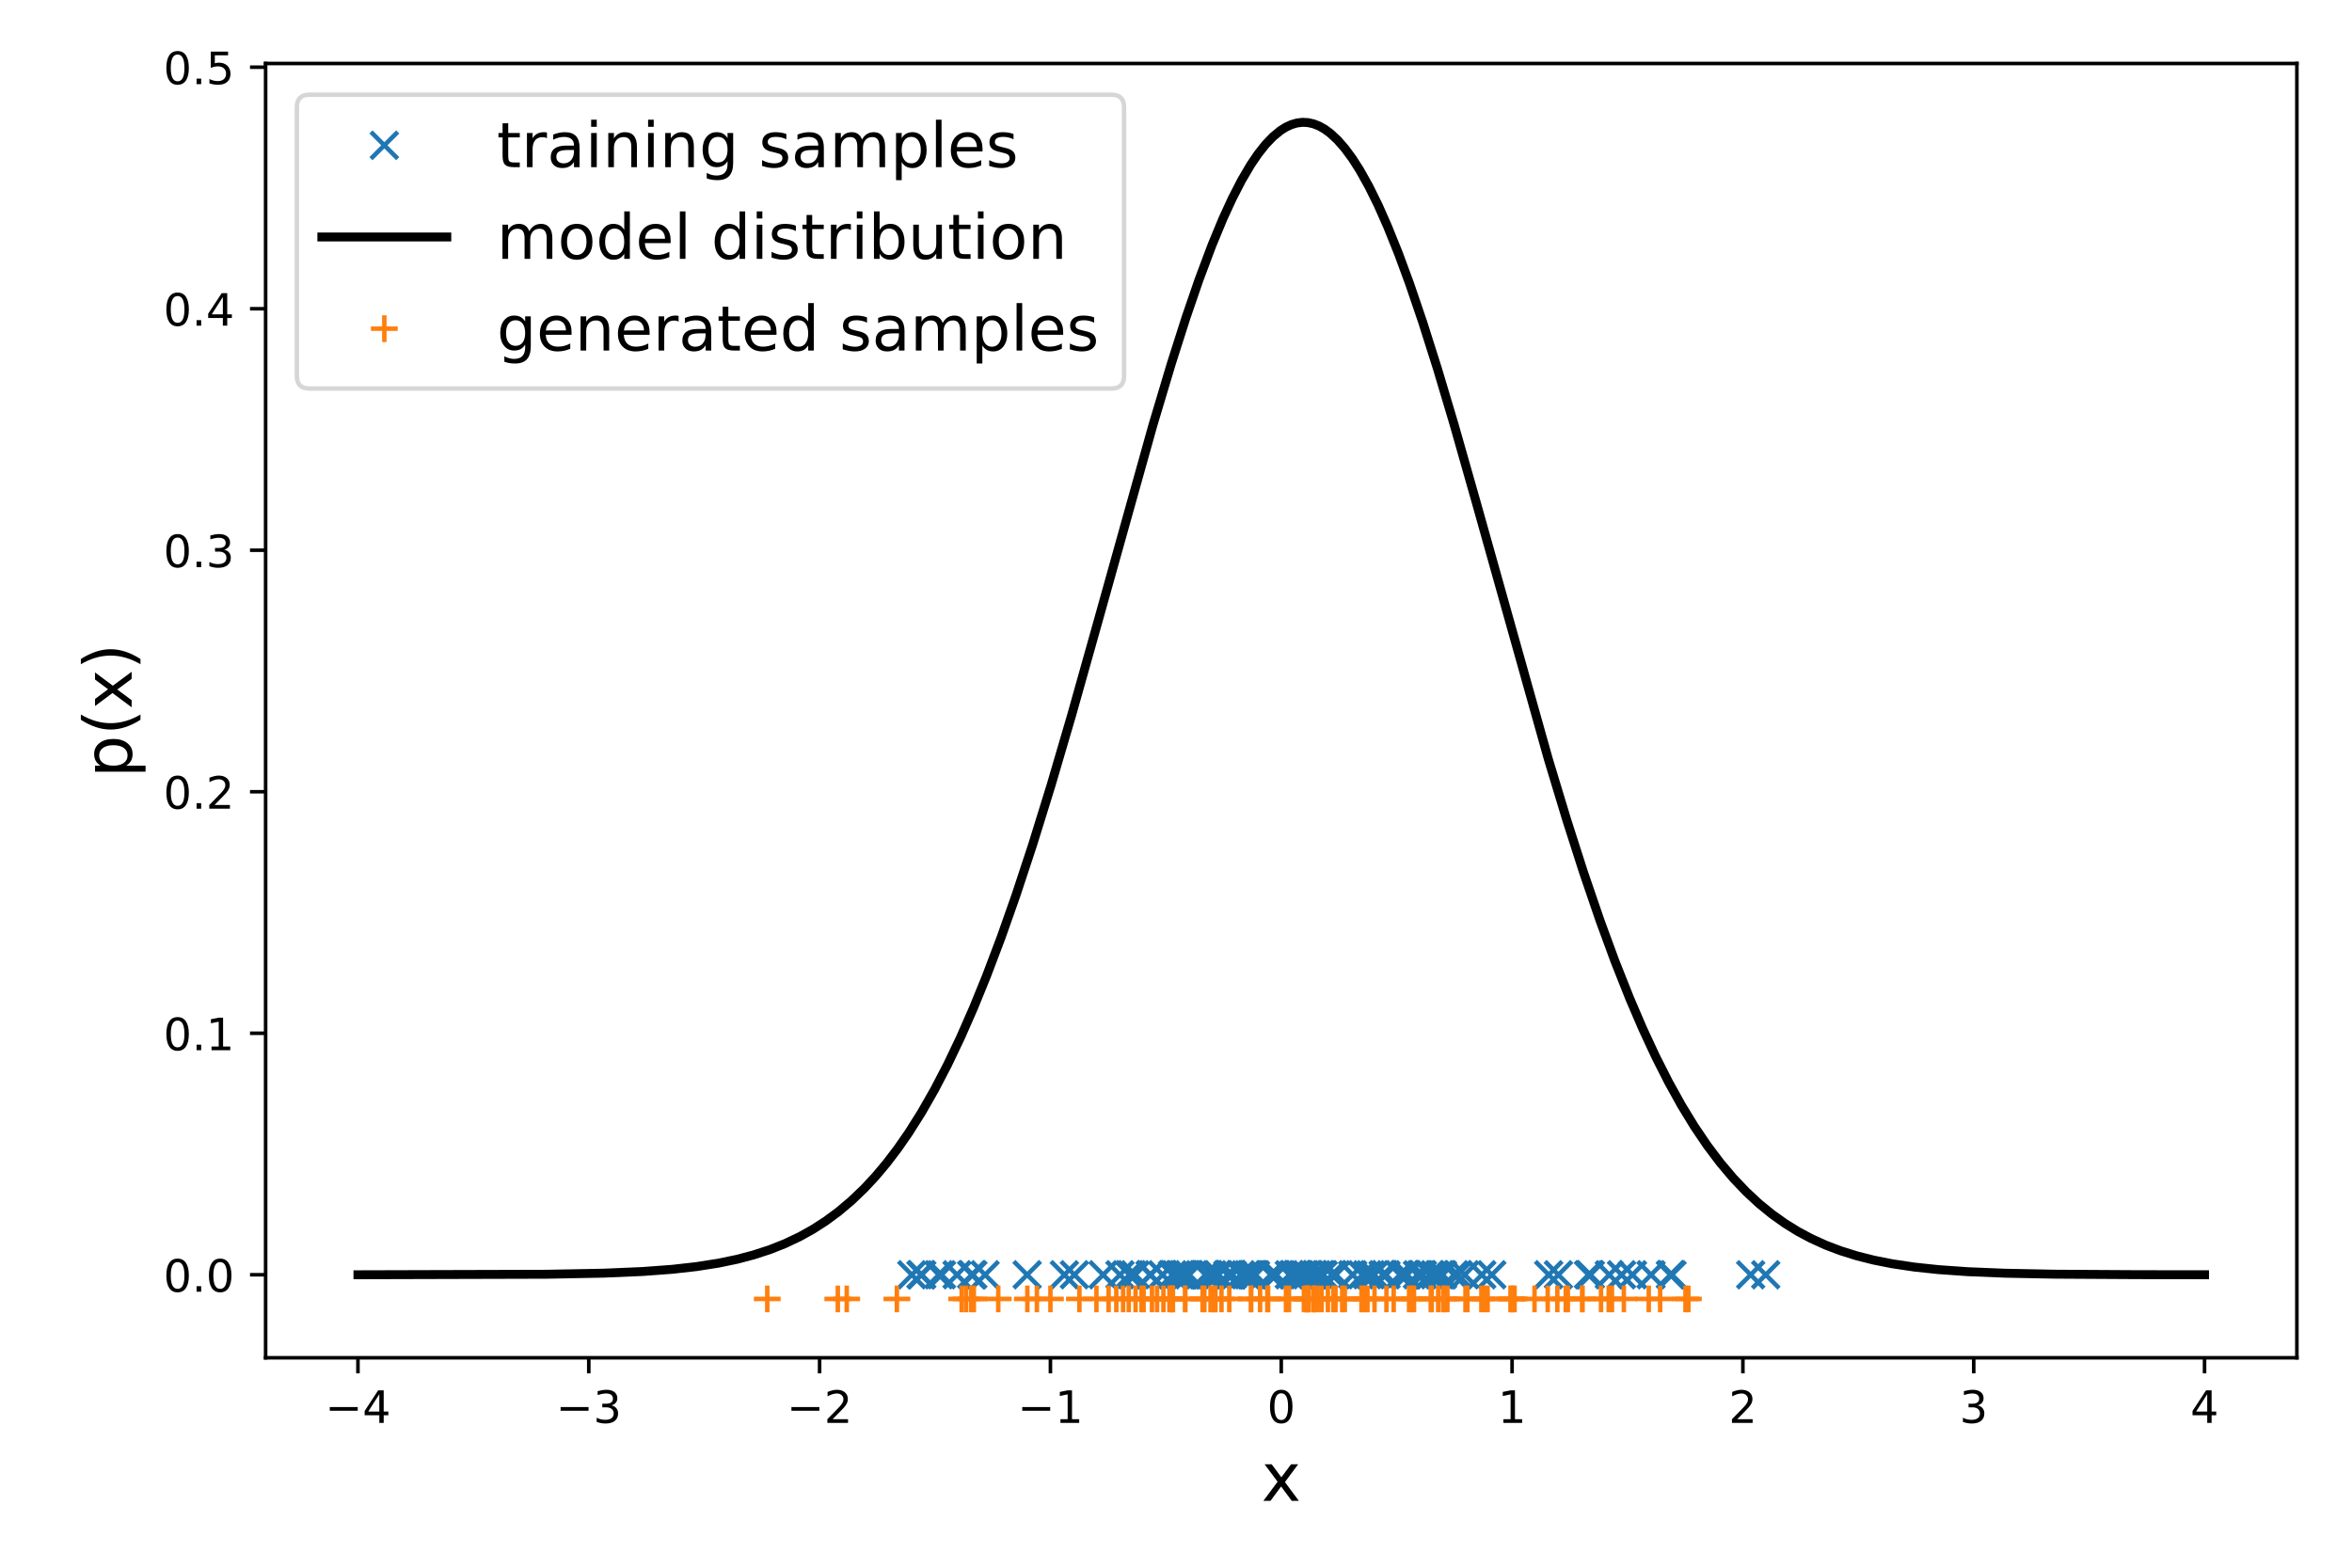 <?xml version="1.0" encoding="utf-8" standalone="no"?>
<!DOCTYPE svg PUBLIC "-//W3C//DTD SVG 1.1//EN"
  "http://www.w3.org/Graphics/SVG/1.1/DTD/svg11.dtd">
<!-- Created with matplotlib (https://matplotlib.org/) -->
<svg height="351.36pt" version="1.1" viewBox="0 0 527.04 351.36" width="527.04pt" xmlns="http://www.w3.org/2000/svg" xmlns:xlink="http://www.w3.org/1999/xlink">
 <defs>
  <style type="text/css">
*{stroke-linecap:butt;stroke-linejoin:round;}
  </style>
 </defs>
 <g id="figure_1">
  <g id="patch_1">
   <path d="M 0 351.36 
L 527.04 351.36 
L 527.04 0 
L 0 0 
z
" style="fill:#ffffff;"/>
  </g>
  <g id="axes_1">
   <g id="patch_2">
    <path d="M 59.521 304.309 
L 514.688 304.309 
L 514.688 14.228 
L 59.521 14.228 
z
" style="fill:#ffffff;"/>
   </g>
   <g id="matplotlib.axis_1">
    <g id="xtick_1">
     <g id="line2d_1">
      <defs>
       <path d="M 0 0 
L 0 3.5 
" id="m540af98776" style="stroke:#000000;stroke-width:0.8;"/>
      </defs>
      <g>
       <use style="stroke:#000000;stroke-width:0.8;" x="80.21" xlink:href="#m540af98776" y="304.309"/>
      </g>
     </g>
     <g id="text_1">
      <!-- −4 -->
      <defs>
       <path d="M 10.594 35.5 
L 73.188 35.5 
L 73.188 27.203 
L 10.594 27.203 
z
" id="DejaVuSans-8722"/>
       <path d="M 37.797 64.312 
L 12.891 25.391 
L 37.797 25.391 
z
M 35.203 72.906 
L 47.609 72.906 
L 47.609 25.391 
L 58.016 25.391 
L 58.016 17.188 
L 47.609 17.188 
L 47.609 0 
L 37.797 0 
L 37.797 17.188 
L 4.891 17.188 
L 4.891 26.703 
z
" id="DejaVuSans-52"/>
      </defs>
      <g transform="translate(72.839 318.907)scale(0.1 -0.1)">
       <use xlink:href="#DejaVuSans-8722"/>
       <use x="83.789" xlink:href="#DejaVuSans-52"/>
      </g>
     </g>
    </g>
    <g id="xtick_2">
     <g id="line2d_2">
      <g>
       <use style="stroke:#000000;stroke-width:0.8;" x="131.934" xlink:href="#m540af98776" y="304.309"/>
      </g>
     </g>
     <g id="text_2">
      <!-- −3 -->
      <defs>
       <path d="M 40.578 39.312 
Q 47.656 37.797 51.625 33 
Q 55.609 28.219 55.609 21.188 
Q 55.609 10.406 48.188 4.484 
Q 40.766 -1.422 27.094 -1.422 
Q 22.516 -1.422 17.656 -0.516 
Q 12.797 0.391 7.625 2.203 
L 7.625 11.719 
Q 11.719 9.328 16.594 8.109 
Q 21.484 6.891 26.812 6.891 
Q 36.078 6.891 40.938 10.547 
Q 45.797 14.203 45.797 21.188 
Q 45.797 27.641 41.281 31.266 
Q 36.766 34.906 28.719 34.906 
L 20.219 34.906 
L 20.219 43.016 
L 29.109 43.016 
Q 36.375 43.016 40.234 45.922 
Q 44.094 48.828 44.094 54.297 
Q 44.094 59.906 40.109 62.906 
Q 36.141 65.922 28.719 65.922 
Q 24.656 65.922 20.016 65.031 
Q 15.375 64.156 9.812 62.312 
L 9.812 71.094 
Q 15.438 72.656 20.344 73.438 
Q 25.25 74.219 29.594 74.219 
Q 40.828 74.219 47.359 69.109 
Q 53.906 64.016 53.906 55.328 
Q 53.906 49.266 50.438 45.094 
Q 46.969 40.922 40.578 39.312 
z
" id="DejaVuSans-51"/>
      </defs>
      <g transform="translate(124.563 318.907)scale(0.1 -0.1)">
       <use xlink:href="#DejaVuSans-8722"/>
       <use x="83.789" xlink:href="#DejaVuSans-51"/>
      </g>
     </g>
    </g>
    <g id="xtick_3">
     <g id="line2d_3">
      <g>
       <use style="stroke:#000000;stroke-width:0.8;" x="183.657" xlink:href="#m540af98776" y="304.309"/>
      </g>
     </g>
     <g id="text_3">
      <!-- −2 -->
      <defs>
       <path d="M 19.188 8.297 
L 53.609 8.297 
L 53.609 0 
L 7.328 0 
L 7.328 8.297 
Q 12.938 14.109 22.625 23.891 
Q 32.328 33.688 34.812 36.531 
Q 39.547 41.844 41.422 45.531 
Q 43.312 49.219 43.312 52.781 
Q 43.312 58.594 39.234 62.25 
Q 35.156 65.922 28.609 65.922 
Q 23.969 65.922 18.812 64.312 
Q 13.672 62.703 7.812 59.422 
L 7.812 69.391 
Q 13.766 71.781 18.938 73 
Q 24.125 74.219 28.422 74.219 
Q 39.75 74.219 46.484 68.547 
Q 53.219 62.891 53.219 53.422 
Q 53.219 48.922 51.531 44.891 
Q 49.859 40.875 45.406 35.406 
Q 44.188 33.984 37.641 27.219 
Q 31.109 20.453 19.188 8.297 
z
" id="DejaVuSans-50"/>
      </defs>
      <g transform="translate(176.286 318.907)scale(0.1 -0.1)">
       <use xlink:href="#DejaVuSans-8722"/>
       <use x="83.789" xlink:href="#DejaVuSans-50"/>
      </g>
     </g>
    </g>
    <g id="xtick_4">
     <g id="line2d_4">
      <g>
       <use style="stroke:#000000;stroke-width:0.8;" x="235.381" xlink:href="#m540af98776" y="304.309"/>
      </g>
     </g>
     <g id="text_4">
      <!-- −1 -->
      <defs>
       <path d="M 12.406 8.297 
L 28.516 8.297 
L 28.516 63.922 
L 10.984 60.406 
L 10.984 69.391 
L 28.422 72.906 
L 38.281 72.906 
L 38.281 8.297 
L 54.391 8.297 
L 54.391 0 
L 12.406 0 
z
" id="DejaVuSans-49"/>
      </defs>
      <g transform="translate(228.01 318.907)scale(0.1 -0.1)">
       <use xlink:href="#DejaVuSans-8722"/>
       <use x="83.789" xlink:href="#DejaVuSans-49"/>
      </g>
     </g>
    </g>
    <g id="xtick_5">
     <g id="line2d_5">
      <g>
       <use style="stroke:#000000;stroke-width:0.8;" x="287.104" xlink:href="#m540af98776" y="304.309"/>
      </g>
     </g>
     <g id="text_5">
      <!-- 0 -->
      <defs>
       <path d="M 31.781 66.406 
Q 24.172 66.406 20.328 58.906 
Q 16.5 51.422 16.5 36.375 
Q 16.5 21.391 20.328 13.891 
Q 24.172 6.391 31.781 6.391 
Q 39.453 6.391 43.281 13.891 
Q 47.125 21.391 47.125 36.375 
Q 47.125 51.422 43.281 58.906 
Q 39.453 66.406 31.781 66.406 
z
M 31.781 74.219 
Q 44.047 74.219 50.516 64.516 
Q 56.984 54.828 56.984 36.375 
Q 56.984 17.969 50.516 8.266 
Q 44.047 -1.422 31.781 -1.422 
Q 19.531 -1.422 13.062 8.266 
Q 6.594 17.969 6.594 36.375 
Q 6.594 54.828 13.062 64.516 
Q 19.531 74.219 31.781 74.219 
z
" id="DejaVuSans-48"/>
      </defs>
      <g transform="translate(283.923 318.907)scale(0.1 -0.1)">
       <use xlink:href="#DejaVuSans-48"/>
      </g>
     </g>
    </g>
    <g id="xtick_6">
     <g id="line2d_6">
      <g>
       <use style="stroke:#000000;stroke-width:0.8;" x="338.828" xlink:href="#m540af98776" y="304.309"/>
      </g>
     </g>
     <g id="text_6">
      <!-- 1 -->
      <g transform="translate(335.646 318.907)scale(0.1 -0.1)">
       <use xlink:href="#DejaVuSans-49"/>
      </g>
     </g>
    </g>
    <g id="xtick_7">
     <g id="line2d_7">
      <g>
       <use style="stroke:#000000;stroke-width:0.8;" x="390.551" xlink:href="#m540af98776" y="304.309"/>
      </g>
     </g>
     <g id="text_7">
      <!-- 2 -->
      <g transform="translate(387.37 318.907)scale(0.1 -0.1)">
       <use xlink:href="#DejaVuSans-50"/>
      </g>
     </g>
    </g>
    <g id="xtick_8">
     <g id="line2d_8">
      <g>
       <use style="stroke:#000000;stroke-width:0.8;" x="442.275" xlink:href="#m540af98776" y="304.309"/>
      </g>
     </g>
     <g id="text_8">
      <!-- 3 -->
      <g transform="translate(439.093 318.907)scale(0.1 -0.1)">
       <use xlink:href="#DejaVuSans-51"/>
      </g>
     </g>
    </g>
    <g id="xtick_9">
     <g id="line2d_9">
      <g>
       <use style="stroke:#000000;stroke-width:0.8;" x="493.998" xlink:href="#m540af98776" y="304.309"/>
      </g>
     </g>
     <g id="text_9">
      <!-- 4 -->
      <g transform="translate(490.817 318.907)scale(0.1 -0.1)">
       <use xlink:href="#DejaVuSans-52"/>
      </g>
     </g>
    </g>
    <g id="text_10">
     <!-- x -->
     <defs>
      <path d="M 54.891 54.688 
L 35.109 28.078 
L 55.906 0 
L 45.312 0 
L 29.391 21.484 
L 13.484 0 
L 2.875 0 
L 24.125 28.609 
L 4.688 54.688 
L 15.281 54.688 
L 29.781 35.203 
L 44.281 54.688 
z
" id="DejaVuSans-120"/>
     </defs>
     <g transform="translate(282.665 336.384)scale(0.15 -0.15)">
      <use xlink:href="#DejaVuSans-120"/>
     </g>
    </g>
   </g>
   <g id="matplotlib.axis_2">
    <g id="ytick_1">
     <g id="line2d_10">
      <defs>
       <path d="M 0 0 
L -3.5 0 
" id="m590b9a56cc" style="stroke:#000000;stroke-width:0.8;"/>
      </defs>
      <g>
       <use style="stroke:#000000;stroke-width:0.8;" x="59.521" xlink:href="#m590b9a56cc" y="285.71"/>
      </g>
     </g>
     <g id="text_11">
      <!-- 0.0 -->
      <defs>
       <path d="M 10.688 12.406 
L 21 12.406 
L 21 0 
L 10.688 0 
z
" id="DejaVuSans-46"/>
      </defs>
      <g transform="translate(36.618 289.509)scale(0.1 -0.1)">
       <use xlink:href="#DejaVuSans-48"/>
       <use x="63.623" xlink:href="#DejaVuSans-46"/>
       <use x="95.41" xlink:href="#DejaVuSans-48"/>
      </g>
     </g>
    </g>
    <g id="ytick_2">
     <g id="line2d_11">
      <g>
       <use style="stroke:#000000;stroke-width:0.8;" x="59.521" xlink:href="#m590b9a56cc" y="231.581"/>
      </g>
     </g>
     <g id="text_12">
      <!-- 0.1 -->
      <g transform="translate(36.618 235.38)scale(0.1 -0.1)">
       <use xlink:href="#DejaVuSans-48"/>
       <use x="63.623" xlink:href="#DejaVuSans-46"/>
       <use x="95.41" xlink:href="#DejaVuSans-49"/>
      </g>
     </g>
    </g>
    <g id="ytick_3">
     <g id="line2d_12">
      <g>
       <use style="stroke:#000000;stroke-width:0.8;" x="59.521" xlink:href="#m590b9a56cc" y="177.451"/>
      </g>
     </g>
     <g id="text_13">
      <!-- 0.2 -->
      <g transform="translate(36.618 181.25)scale(0.1 -0.1)">
       <use xlink:href="#DejaVuSans-48"/>
       <use x="63.623" xlink:href="#DejaVuSans-46"/>
       <use x="95.41" xlink:href="#DejaVuSans-50"/>
      </g>
     </g>
    </g>
    <g id="ytick_4">
     <g id="line2d_13">
      <g>
       <use style="stroke:#000000;stroke-width:0.8;" x="59.521" xlink:href="#m590b9a56cc" y="123.321"/>
      </g>
     </g>
     <g id="text_14">
      <!-- 0.3 -->
      <g transform="translate(36.618 127.121)scale(0.1 -0.1)">
       <use xlink:href="#DejaVuSans-48"/>
       <use x="63.623" xlink:href="#DejaVuSans-46"/>
       <use x="95.41" xlink:href="#DejaVuSans-51"/>
      </g>
     </g>
    </g>
    <g id="ytick_5">
     <g id="line2d_14">
      <g>
       <use style="stroke:#000000;stroke-width:0.8;" x="59.521" xlink:href="#m590b9a56cc" y="69.192"/>
      </g>
     </g>
     <g id="text_15">
      <!-- 0.4 -->
      <g transform="translate(36.618 72.991)scale(0.1 -0.1)">
       <use xlink:href="#DejaVuSans-48"/>
       <use x="63.623" xlink:href="#DejaVuSans-46"/>
       <use x="95.41" xlink:href="#DejaVuSans-52"/>
      </g>
     </g>
    </g>
    <g id="ytick_6">
     <g id="line2d_15">
      <g>
       <use style="stroke:#000000;stroke-width:0.8;" x="59.521" xlink:href="#m590b9a56cc" y="15.062"/>
      </g>
     </g>
     <g id="text_16">
      <!-- 0.5 -->
      <defs>
       <path d="M 10.797 72.906 
L 49.516 72.906 
L 49.516 64.594 
L 19.828 64.594 
L 19.828 46.734 
Q 21.969 47.469 24.109 47.828 
Q 26.266 48.188 28.422 48.188 
Q 40.625 48.188 47.75 41.5 
Q 54.891 34.812 54.891 23.391 
Q 54.891 11.625 47.562 5.094 
Q 40.234 -1.422 26.906 -1.422 
Q 22.312 -1.422 17.547 -0.641 
Q 12.797 0.141 7.719 1.703 
L 7.719 11.625 
Q 12.109 9.234 16.797 8.062 
Q 21.484 6.891 26.703 6.891 
Q 35.156 6.891 40.078 11.328 
Q 45.016 15.766 45.016 23.391 
Q 45.016 31 40.078 35.438 
Q 35.156 39.891 26.703 39.891 
Q 22.75 39.891 18.812 39.016 
Q 14.891 38.141 10.797 36.281 
z
" id="DejaVuSans-53"/>
      </defs>
      <g transform="translate(36.618 18.861)scale(0.1 -0.1)">
       <use xlink:href="#DejaVuSans-48"/>
       <use x="63.623" xlink:href="#DejaVuSans-46"/>
       <use x="95.41" xlink:href="#DejaVuSans-53"/>
      </g>
     </g>
    </g>
    <g id="text_17">
     <!-- p(x) -->
     <defs>
      <path d="M 18.109 8.203 
L 18.109 -20.797 
L 9.078 -20.797 
L 9.078 54.688 
L 18.109 54.688 
L 18.109 46.391 
Q 20.953 51.266 25.266 53.625 
Q 29.594 56 35.594 56 
Q 45.562 56 51.781 48.094 
Q 58.016 40.188 58.016 27.297 
Q 58.016 14.406 51.781 6.484 
Q 45.562 -1.422 35.594 -1.422 
Q 29.594 -1.422 25.266 0.953 
Q 20.953 3.328 18.109 8.203 
z
M 48.688 27.297 
Q 48.688 37.203 44.609 42.844 
Q 40.531 48.484 33.406 48.484 
Q 26.266 48.484 22.188 42.844 
Q 18.109 37.203 18.109 27.297 
Q 18.109 17.391 22.188 11.75 
Q 26.266 6.109 33.406 6.109 
Q 40.531 6.109 44.609 11.75 
Q 48.688 17.391 48.688 27.297 
z
" id="DejaVuSans-112"/>
      <path d="M 31 75.875 
Q 24.469 64.656 21.281 53.656 
Q 18.109 42.672 18.109 31.391 
Q 18.109 20.125 21.312 9.062 
Q 24.516 -2 31 -13.188 
L 23.188 -13.188 
Q 15.875 -1.703 12.234 9.375 
Q 8.594 20.453 8.594 31.391 
Q 8.594 42.281 12.203 53.312 
Q 15.828 64.359 23.188 75.875 
z
" id="DejaVuSans-40"/>
      <path d="M 8.016 75.875 
L 15.828 75.875 
Q 23.141 64.359 26.781 53.312 
Q 30.422 42.281 30.422 31.391 
Q 30.422 20.453 26.781 9.375 
Q 23.141 -1.703 15.828 -13.188 
L 8.016 -13.188 
Q 14.5 -2 17.703 9.062 
Q 20.906 20.125 20.906 31.391 
Q 20.906 42.672 17.703 53.656 
Q 14.5 64.656 8.016 75.875 
z
" id="DejaVuSans-41"/>
     </defs>
     <g transform="translate(29.498 174.321)rotate(-90)scale(0.15 -0.15)">
      <use xlink:href="#DejaVuSans-112"/>
      <use x="63.477" xlink:href="#DejaVuSans-40"/>
      <use x="102.49" xlink:href="#DejaVuSans-120"/>
      <use x="161.67" xlink:href="#DejaVuSans-41"/>
     </g>
    </g>
   </g>
   <g id="line2d_16">
    <path clip-path="url(#p1b700f537d)" d="M 80.21 285.709 
L 122.459 285.593 
L 135.299 285.35 
L 143.997 284.978 
L 150.625 284.487 
L 156.009 283.886 
L 160.98 283.109 
L 165.122 282.248 
L 168.849 281.267 
L 172.577 280.05 
L 175.891 278.735 
L 179.204 277.165 
L 182.104 275.553 
L 185.003 273.69 
L 187.903 271.551 
L 190.802 269.105 
L 193.702 266.324 
L 196.187 263.652 
L 198.672 260.694 
L 201.157 257.433 
L 203.642 253.852 
L 206.542 249.25 
L 209.441 244.17 
L 212.341 238.595 
L 215.24 232.511 
L 218.139 225.911 
L 221.039 218.794 
L 224.352 210.035 
L 227.666 200.631 
L 231.394 189.326 
L 235.536 175.955 
L 240.092 160.43 
L 245.891 139.816 
L 258.317 95.384 
L 262.459 81.529 
L 265.773 71.144 
L 268.672 62.702 
L 271.572 54.967 
L 274.057 48.972 
L 276.128 44.468 
L 278.199 40.44 
L 280.27 36.917 
L 281.927 34.478 
L 283.583 32.386 
L 285.24 30.652 
L 286.897 29.283 
L 288.14 28.499 
L 289.382 27.926 
L 290.625 27.564 
L 291.867 27.416 
L 293.11 27.48 
L 294.353 27.758 
L 295.595 28.248 
L 296.838 28.95 
L 298.08 29.861 
L 299.737 31.397 
L 301.394 33.295 
L 303.051 35.546 
L 304.708 38.141 
L 306.779 41.851 
L 308.85 46.055 
L 310.921 50.727 
L 313.406 56.906 
L 315.891 63.658 
L 318.791 72.177 
L 322.104 82.634 
L 325.832 95.13 
L 330.802 112.617 
L 346.956 170.148 
L 351.098 183.836 
L 354.826 195.474 
L 358.554 206.375 
L 361.868 215.394 
L 365.181 223.752 
L 368.081 230.513 
L 370.98 236.757 
L 373.879 242.489 
L 376.779 247.721 
L 379.678 252.47 
L 382.578 256.755 
L 385.477 260.601 
L 388.377 264.034 
L 391.276 267.082 
L 394.175 269.773 
L 397.075 272.136 
L 399.974 274.201 
L 402.874 275.995 
L 405.773 277.547 
L 409.087 279.055 
L 412.4 280.317 
L 416.128 281.483 
L 419.856 282.421 
L 423.998 283.243 
L 428.968 283.984 
L 434.353 284.555 
L 440.98 285.021 
L 449.264 285.36 
L 460.448 285.578 
L 479.087 285.688 
L 493.998 285.705 
L 493.998 285.705 
" style="fill:none;stroke:#000000;stroke-linecap:square;stroke-width:2;"/>
   </g>
   <g id="line2d_17">
    <defs>
     <path d="M -3 3 
L 3 -3 
M -3 -3 
L 3 3 
" id="mf71c12e401" style="stroke:#1f77b4;"/>
    </defs>
    <g clip-path="url(#p1b700f537d)">
     <use style="fill:#1f77b4;stroke:#1f77b4;" x="392.29" xlink:href="#mf71c12e401" y="285.71"/>
     <use style="fill:#1f77b4;stroke:#1f77b4;" x="347.04" xlink:href="#mf71c12e401" y="285.71"/>
     <use style="fill:#1f77b4;stroke:#1f77b4;" x="275.531" xlink:href="#mf71c12e401" y="285.71"/>
     <use style="fill:#1f77b4;stroke:#1f77b4;" x="314.797" xlink:href="#mf71c12e401" y="285.71"/>
     <use style="fill:#1f77b4;stroke:#1f77b4;" x="273.076" xlink:href="#mf71c12e401" y="285.71"/>
     <use style="fill:#1f77b4;stroke:#1f77b4;" x="265.906" xlink:href="#mf71c12e401" y="285.71"/>
     <use style="fill:#1f77b4;stroke:#1f77b4;" x="238.51" xlink:href="#mf71c12e401" y="285.71"/>
     <use style="fill:#1f77b4;stroke:#1f77b4;" x="217.997" xlink:href="#mf71c12e401" y="285.71"/>
     <use style="fill:#1f77b4;stroke:#1f77b4;" x="270.341" xlink:href="#mf71c12e401" y="285.71"/>
     <use style="fill:#1f77b4;stroke:#1f77b4;" x="317.624" xlink:href="#mf71c12e401" y="285.71"/>
     <use style="fill:#1f77b4;stroke:#1f77b4;" x="276.082" xlink:href="#mf71c12e401" y="285.71"/>
     <use style="fill:#1f77b4;stroke:#1f77b4;" x="281.342" xlink:href="#mf71c12e401" y="285.71"/>
     <use style="fill:#1f77b4;stroke:#1f77b4;" x="206.551" xlink:href="#mf71c12e401" y="285.71"/>
     <use style="fill:#1f77b4;stroke:#1f77b4;" x="289.795" xlink:href="#mf71c12e401" y="285.71"/>
     <use style="fill:#1f77b4;stroke:#1f77b4;" x="305.302" xlink:href="#mf71c12e401" y="285.71"/>
     <use style="fill:#1f77b4;stroke:#1f77b4;" x="290.791" xlink:href="#mf71c12e401" y="285.71"/>
     <use style="fill:#1f77b4;stroke:#1f77b4;" x="278.007" xlink:href="#mf71c12e401" y="285.71"/>
     <use style="fill:#1f77b4;stroke:#1f77b4;" x="240.754" xlink:href="#mf71c12e401" y="285.71"/>
     <use style="fill:#1f77b4;stroke:#1f77b4;" x="296.086" xlink:href="#mf71c12e401" y="285.71"/>
     <use style="fill:#1f77b4;stroke:#1f77b4;" x="257.713" xlink:href="#mf71c12e401" y="285.71"/>
     <use style="fill:#1f77b4;stroke:#1f77b4;" x="280.94" xlink:href="#mf71c12e401" y="285.71"/>
     <use style="fill:#1f77b4;stroke:#1f77b4;" x="210.362" xlink:href="#mf71c12e401" y="285.71"/>
     <use style="fill:#1f77b4;stroke:#1f77b4;" x="272.662" xlink:href="#mf71c12e401" y="285.71"/>
     <use style="fill:#1f77b4;stroke:#1f77b4;" x="374.31" xlink:href="#mf71c12e401" y="285.71"/>
     <use style="fill:#1f77b4;stroke:#1f77b4;" x="206.363" xlink:href="#mf71c12e401" y="285.71"/>
     <use style="fill:#1f77b4;stroke:#1f77b4;" x="266.508" xlink:href="#mf71c12e401" y="285.71"/>
     <use style="fill:#1f77b4;stroke:#1f77b4;" x="294.311" xlink:href="#mf71c12e401" y="285.71"/>
     <use style="fill:#1f77b4;stroke:#1f77b4;" x="265.651" xlink:href="#mf71c12e401" y="285.71"/>
     <use style="fill:#1f77b4;stroke:#1f77b4;" x="325.824" xlink:href="#mf71c12e401" y="285.71"/>
     <use style="fill:#1f77b4;stroke:#1f77b4;" x="395.664" xlink:href="#mf71c12e401" y="285.71"/>
     <use style="fill:#1f77b4;stroke:#1f77b4;" x="254.373" xlink:href="#mf71c12e401" y="285.71"/>
     <use style="fill:#1f77b4;stroke:#1f77b4;" x="318.742" xlink:href="#mf71c12e401" y="285.71"/>
     <use style="fill:#1f77b4;stroke:#1f77b4;" x="356.342" xlink:href="#mf71c12e401" y="285.71"/>
     <use style="fill:#1f77b4;stroke:#1f77b4;" x="250.958" xlink:href="#mf71c12e401" y="285.71"/>
     <use style="fill:#1f77b4;stroke:#1f77b4;" x="292.95" xlink:href="#mf71c12e401" y="285.71"/>
     <use style="fill:#1f77b4;stroke:#1f77b4;" x="355.947" xlink:href="#mf71c12e401" y="285.71"/>
     <use style="fill:#1f77b4;stroke:#1f77b4;" x="295.742" xlink:href="#mf71c12e401" y="285.71"/>
     <use style="fill:#1f77b4;stroke:#1f77b4;" x="315.323" xlink:href="#mf71c12e401" y="285.71"/>
     <use style="fill:#1f77b4;stroke:#1f77b4;" x="285.977" xlink:href="#mf71c12e401" y="285.71"/>
     <use style="fill:#1f77b4;stroke:#1f77b4;" x="264.655" xlink:href="#mf71c12e401" y="285.71"/>
     <use style="fill:#1f77b4;stroke:#1f77b4;" x="220.74" xlink:href="#mf71c12e401" y="285.71"/>
     <use style="fill:#1f77b4;stroke:#1f77b4;" x="322.547" xlink:href="#mf71c12e401" y="285.71"/>
     <use style="fill:#1f77b4;stroke:#1f77b4;" x="374.67" xlink:href="#mf71c12e401" y="285.71"/>
     <use style="fill:#1f77b4;stroke:#1f77b4;" x="307.909" xlink:href="#mf71c12e401" y="285.71"/>
     <use style="fill:#1f77b4;stroke:#1f77b4;" x="290.768" xlink:href="#mf71c12e401" y="285.71"/>
     <use style="fill:#1f77b4;stroke:#1f77b4;" x="288.912" xlink:href="#mf71c12e401" y="285.71"/>
     <use style="fill:#1f77b4;stroke:#1f77b4;" x="303.112" xlink:href="#mf71c12e401" y="285.71"/>
     <use style="fill:#1f77b4;stroke:#1f77b4;" x="285.93" xlink:href="#mf71c12e401" y="285.71"/>
     <use style="fill:#1f77b4;stroke:#1f77b4;" x="284.739" xlink:href="#mf71c12e401" y="285.71"/>
     <use style="fill:#1f77b4;stroke:#1f77b4;" x="275.109" xlink:href="#mf71c12e401" y="285.71"/>
     <use style="fill:#1f77b4;stroke:#1f77b4;" x="264.365" xlink:href="#mf71c12e401" y="285.71"/>
     <use style="fill:#1f77b4;stroke:#1f77b4;" x="360.61" xlink:href="#mf71c12e401" y="285.71"/>
     <use style="fill:#1f77b4;stroke:#1f77b4;" x="253.089" xlink:href="#mf71c12e401" y="285.71"/>
     <use style="fill:#1f77b4;stroke:#1f77b4;" x="326.652" xlink:href="#mf71c12e401" y="285.71"/>
     <use style="fill:#1f77b4;stroke:#1f77b4;" x="323.257" xlink:href="#mf71c12e401" y="285.71"/>
     <use style="fill:#1f77b4;stroke:#1f77b4;" x="210.977" xlink:href="#mf71c12e401" y="285.71"/>
     <use style="fill:#1f77b4;stroke:#1f77b4;" x="279.18" xlink:href="#mf71c12e401" y="285.71"/>
     <use style="fill:#1f77b4;stroke:#1f77b4;" x="349.216" xlink:href="#mf71c12e401" y="285.71"/>
     <use style="fill:#1f77b4;stroke:#1f77b4;" x="285.521" xlink:href="#mf71c12e401" y="285.71"/>
     <use style="fill:#1f77b4;stroke:#1f77b4;" x="309.922" xlink:href="#mf71c12e401" y="285.71"/>
     <use style="fill:#1f77b4;stroke:#1f77b4;" x="356.285" xlink:href="#mf71c12e401" y="285.71"/>
     <use style="fill:#1f77b4;stroke:#1f77b4;" x="263.613" xlink:href="#mf71c12e401" y="285.71"/>
     <use style="fill:#1f77b4;stroke:#1f77b4;" x="334.287" xlink:href="#mf71c12e401" y="285.71"/>
     <use style="fill:#1f77b4;stroke:#1f77b4;" x="253.626" xlink:href="#mf71c12e401" y="285.71"/>
     <use style="fill:#1f77b4;stroke:#1f77b4;" x="374.382" xlink:href="#mf71c12e401" y="285.71"/>
     <use style="fill:#1f77b4;stroke:#1f77b4;" x="279.826" xlink:href="#mf71c12e401" y="285.71"/>
     <use style="fill:#1f77b4;stroke:#1f77b4;" x="260.512" xlink:href="#mf71c12e401" y="285.71"/>
     <use style="fill:#1f77b4;stroke:#1f77b4;" x="262.721" xlink:href="#mf71c12e401" y="285.71"/>
     <use style="fill:#1f77b4;stroke:#1f77b4;" x="299.379" xlink:href="#mf71c12e401" y="285.71"/>
     <use style="fill:#1f77b4;stroke:#1f77b4;" x="247.183" xlink:href="#mf71c12e401" y="285.71"/>
     <use style="fill:#1f77b4;stroke:#1f77b4;" x="332.036" xlink:href="#mf71c12e401" y="285.71"/>
     <use style="fill:#1f77b4;stroke:#1f77b4;" x="291.929" xlink:href="#mf71c12e401" y="285.71"/>
     <use style="fill:#1f77b4;stroke:#1f77b4;" x="265.206" xlink:href="#mf71c12e401" y="285.71"/>
     <use style="fill:#1f77b4;stroke:#1f77b4;" x="296.509" xlink:href="#mf71c12e401" y="285.71"/>
     <use style="fill:#1f77b4;stroke:#1f77b4;" x="369.971" xlink:href="#mf71c12e401" y="285.71"/>
     <use style="fill:#1f77b4;stroke:#1f77b4;" x="276.09" xlink:href="#mf71c12e401" y="285.71"/>
     <use style="fill:#1f77b4;stroke:#1f77b4;" x="217.735" xlink:href="#mf71c12e401" y="285.71"/>
     <use style="fill:#1f77b4;stroke:#1f77b4;" x="257.848" xlink:href="#mf71c12e401" y="285.71"/>
     <use style="fill:#1f77b4;stroke:#1f77b4;" x="313.676" xlink:href="#mf71c12e401" y="285.71"/>
     <use style="fill:#1f77b4;stroke:#1f77b4;" x="314.908" xlink:href="#mf71c12e401" y="285.71"/>
     <use style="fill:#1f77b4;stroke:#1f77b4;" x="275.395" xlink:href="#mf71c12e401" y="285.71"/>
     <use style="fill:#1f77b4;stroke:#1f77b4;" x="363.362" xlink:href="#mf71c12e401" y="285.71"/>
     <use style="fill:#1f77b4;stroke:#1f77b4;" x="365.812" xlink:href="#mf71c12e401" y="285.71"/>
     <use style="fill:#1f77b4;stroke:#1f77b4;" x="306.386" xlink:href="#mf71c12e401" y="285.71"/>
     <use style="fill:#1f77b4;stroke:#1f77b4;" x="314.679" xlink:href="#mf71c12e401" y="285.71"/>
     <use style="fill:#1f77b4;stroke:#1f77b4;" x="320.368" xlink:href="#mf71c12e401" y="285.71"/>
     <use style="fill:#1f77b4;stroke:#1f77b4;" x="307.133" xlink:href="#mf71c12e401" y="285.71"/>
     <use style="fill:#1f77b4;stroke:#1f77b4;" x="321.564" xlink:href="#mf71c12e401" y="285.71"/>
     <use style="fill:#1f77b4;stroke:#1f77b4;" x="298.458" xlink:href="#mf71c12e401" y="285.71"/>
     <use style="fill:#1f77b4;stroke:#1f77b4;" x="230.168" xlink:href="#mf71c12e401" y="285.71"/>
     <use style="fill:#1f77b4;stroke:#1f77b4;" x="271.615" xlink:href="#mf71c12e401" y="285.71"/>
     <use style="fill:#1f77b4;stroke:#1f77b4;" x="270.119" xlink:href="#mf71c12e401" y="285.71"/>
     <use style="fill:#1f77b4;stroke:#1f77b4;" x="328.226" xlink:href="#mf71c12e401" y="285.71"/>
     <use style="fill:#1f77b4;stroke:#1f77b4;" x="294.975" xlink:href="#mf71c12e401" y="285.71"/>
     <use style="fill:#1f77b4;stroke:#1f77b4;" x="214.453" xlink:href="#mf71c12e401" y="285.71"/>
     <use style="fill:#1f77b4;stroke:#1f77b4;" x="318.454" xlink:href="#mf71c12e401" y="285.71"/>
     <use style="fill:#1f77b4;stroke:#1f77b4;" x="298.653" xlink:href="#mf71c12e401" y="285.71"/>
     <use style="fill:#1f77b4;stroke:#1f77b4;" x="204.321" xlink:href="#mf71c12e401" y="285.71"/>
     <use style="fill:#1f77b4;stroke:#1f77b4;" x="292.354" xlink:href="#mf71c12e401" y="285.71"/>
     <use style="fill:#1f77b4;stroke:#1f77b4;" x="310.573" xlink:href="#mf71c12e401" y="285.71"/>
    </g>
   </g>
   <g id="line2d_18">
    <defs>
     <path d="M -3 0 
L 3 0 
M 0 3 
L 0 -3 
" id="m447e1e9f75" style="stroke:#ff7f0e;"/>
    </defs>
    <g clip-path="url(#p1b700f537d)">
     <use style="fill:#ff7f0e;stroke:#ff7f0e;" x="232.349" xlink:href="#m447e1e9f75" y="291.123"/>
     <use style="fill:#ff7f0e;stroke:#ff7f0e;" x="215.491" xlink:href="#m447e1e9f75" y="291.123"/>
     <use style="fill:#ff7f0e;stroke:#ff7f0e;" x="338.472" xlink:href="#m447e1e9f75" y="291.123"/>
     <use style="fill:#ff7f0e;stroke:#ff7f0e;" x="269.474" xlink:href="#m447e1e9f75" y="291.123"/>
     <use style="fill:#ff7f0e;stroke:#ff7f0e;" x="316.393" xlink:href="#m447e1e9f75" y="291.123"/>
     <use style="fill:#ff7f0e;stroke:#ff7f0e;" x="235.383" xlink:href="#m447e1e9f75" y="291.123"/>
     <use style="fill:#ff7f0e;stroke:#ff7f0e;" x="322.264" xlink:href="#m447e1e9f75" y="291.123"/>
     <use style="fill:#ff7f0e;stroke:#ff7f0e;" x="250.144" xlink:href="#m447e1e9f75" y="291.123"/>
     <use style="fill:#ff7f0e;stroke:#ff7f0e;" x="265.601" xlink:href="#m447e1e9f75" y="291.123"/>
     <use style="fill:#ff7f0e;stroke:#ff7f0e;" x="299.26" xlink:href="#m447e1e9f75" y="291.123"/>
     <use style="fill:#ff7f0e;stroke:#ff7f0e;" x="361.207" xlink:href="#m447e1e9f75" y="291.123"/>
     <use style="fill:#ff7f0e;stroke:#ff7f0e;" x="354.538" xlink:href="#m447e1e9f75" y="291.123"/>
     <use style="fill:#ff7f0e;stroke:#ff7f0e;" x="230.206" xlink:href="#m447e1e9f75" y="291.123"/>
     <use style="fill:#ff7f0e;stroke:#ff7f0e;" x="378.334" xlink:href="#m447e1e9f75" y="291.123"/>
     <use style="fill:#ff7f0e;stroke:#ff7f0e;" x="200.975" xlink:href="#m447e1e9f75" y="291.123"/>
     <use style="fill:#ff7f0e;stroke:#ff7f0e;" x="245.693" xlink:href="#m447e1e9f75" y="291.123"/>
     <use style="fill:#ff7f0e;stroke:#ff7f0e;" x="282.366" xlink:href="#m447e1e9f75" y="291.123"/>
     <use style="fill:#ff7f0e;stroke:#ff7f0e;" x="310.672" xlink:href="#m447e1e9f75" y="291.123"/>
     <use style="fill:#ff7f0e;stroke:#ff7f0e;" x="283.988" xlink:href="#m447e1e9f75" y="291.123"/>
     <use style="fill:#ff7f0e;stroke:#ff7f0e;" x="260.699" xlink:href="#m447e1e9f75" y="291.123"/>
     <use style="fill:#ff7f0e;stroke:#ff7f0e;" x="292.769" xlink:href="#m447e1e9f75" y="291.123"/>
     <use style="fill:#ff7f0e;stroke:#ff7f0e;" x="324.34" xlink:href="#m447e1e9f75" y="291.123"/>
     <use style="fill:#ff7f0e;stroke:#ff7f0e;" x="272.358" xlink:href="#m447e1e9f75" y="291.123"/>
     <use style="fill:#ff7f0e;stroke:#ff7f0e;" x="218.217" xlink:href="#m447e1e9f75" y="291.123"/>
     <use style="fill:#ff7f0e;stroke:#ff7f0e;" x="293.229" xlink:href="#m447e1e9f75" y="291.123"/>
     <use style="fill:#ff7f0e;stroke:#ff7f0e;" x="284.163" xlink:href="#m447e1e9f75" y="291.123"/>
     <use style="fill:#ff7f0e;stroke:#ff7f0e;" x="348.972" xlink:href="#m447e1e9f75" y="291.123"/>
     <use style="fill:#ff7f0e;stroke:#ff7f0e;" x="323.685" xlink:href="#m447e1e9f75" y="291.123"/>
     <use style="fill:#ff7f0e;stroke:#ff7f0e;" x="333.349" xlink:href="#m447e1e9f75" y="291.123"/>
     <use style="fill:#ff7f0e;stroke:#ff7f0e;" x="296.145" xlink:href="#m447e1e9f75" y="291.123"/>
     <use style="fill:#ff7f0e;stroke:#ff7f0e;" x="280.334" xlink:href="#m447e1e9f75" y="291.123"/>
     <use style="fill:#ff7f0e;stroke:#ff7f0e;" x="217.611" xlink:href="#m447e1e9f75" y="291.123"/>
     <use style="fill:#ff7f0e;stroke:#ff7f0e;" x="216.471" xlink:href="#m447e1e9f75" y="291.123"/>
     <use style="fill:#ff7f0e;stroke:#ff7f0e;" x="256.26" xlink:href="#m447e1e9f75" y="291.123"/>
     <use style="fill:#ff7f0e;stroke:#ff7f0e;" x="308.002" xlink:href="#m447e1e9f75" y="291.123"/>
     <use style="fill:#ff7f0e;stroke:#ff7f0e;" x="350.858" xlink:href="#m447e1e9f75" y="291.123"/>
     <use style="fill:#ff7f0e;stroke:#ff7f0e;" x="306.077" xlink:href="#m447e1e9f75" y="291.123"/>
     <use style="fill:#ff7f0e;stroke:#ff7f0e;" x="248.415" xlink:href="#m447e1e9f75" y="291.123"/>
     <use style="fill:#ff7f0e;stroke:#ff7f0e;" x="328.386" xlink:href="#m447e1e9f75" y="291.123"/>
     <use style="fill:#ff7f0e;stroke:#ff7f0e;" x="288.837" xlink:href="#m447e1e9f75" y="291.123"/>
     <use style="fill:#ff7f0e;stroke:#ff7f0e;" x="259.273" xlink:href="#m447e1e9f75" y="291.123"/>
     <use style="fill:#ff7f0e;stroke:#ff7f0e;" x="275.459" xlink:href="#m447e1e9f75" y="291.123"/>
     <use style="fill:#ff7f0e;stroke:#ff7f0e;" x="320.603" xlink:href="#m447e1e9f75" y="291.123"/>
     <use style="fill:#ff7f0e;stroke:#ff7f0e;" x="323.357" xlink:href="#m447e1e9f75" y="291.123"/>
     <use style="fill:#ff7f0e;stroke:#ff7f0e;" x="271.743" xlink:href="#m447e1e9f75" y="291.123"/>
     <use style="fill:#ff7f0e;stroke:#ff7f0e;" x="305.076" xlink:href="#m447e1e9f75" y="291.123"/>
     <use style="fill:#ff7f0e;stroke:#ff7f0e;" x="271.255" xlink:href="#m447e1e9f75" y="291.123"/>
     <use style="fill:#ff7f0e;stroke:#ff7f0e;" x="363.875" xlink:href="#m447e1e9f75" y="291.123"/>
     <use style="fill:#ff7f0e;stroke:#ff7f0e;" x="354.608" xlink:href="#m447e1e9f75" y="291.123"/>
     <use style="fill:#ff7f0e;stroke:#ff7f0e;" x="298.774" xlink:href="#m447e1e9f75" y="291.123"/>
     <use style="fill:#ff7f0e;stroke:#ff7f0e;" x="316.853" xlink:href="#m447e1e9f75" y="291.123"/>
     <use style="fill:#ff7f0e;stroke:#ff7f0e;" x="255.789" xlink:href="#m447e1e9f75" y="291.123"/>
     <use style="fill:#ff7f0e;stroke:#ff7f0e;" x="265.571" xlink:href="#m447e1e9f75" y="291.123"/>
     <use style="fill:#ff7f0e;stroke:#ff7f0e;" x="223.693" xlink:href="#m447e1e9f75" y="291.123"/>
     <use style="fill:#ff7f0e;stroke:#ff7f0e;" x="292.176" xlink:href="#m447e1e9f75" y="291.123"/>
     <use style="fill:#ff7f0e;stroke:#ff7f0e;" x="377.685" xlink:href="#m447e1e9f75" y="291.123"/>
     <use style="fill:#ff7f0e;stroke:#ff7f0e;" x="351.324" xlink:href="#m447e1e9f75" y="291.123"/>
     <use style="fill:#ff7f0e;stroke:#ff7f0e;" x="252.933" xlink:href="#m447e1e9f75" y="291.123"/>
     <use style="fill:#ff7f0e;stroke:#ff7f0e;" x="262.838" xlink:href="#m447e1e9f75" y="291.123"/>
     <use style="fill:#ff7f0e;stroke:#ff7f0e;" x="343.861" xlink:href="#m447e1e9f75" y="291.123"/>
     <use style="fill:#ff7f0e;stroke:#ff7f0e;" x="300.767" xlink:href="#m447e1e9f75" y="291.123"/>
     <use style="fill:#ff7f0e;stroke:#ff7f0e;" x="339.011" xlink:href="#m447e1e9f75" y="291.123"/>
     <use style="fill:#ff7f0e;stroke:#ff7f0e;" x="280.348" xlink:href="#m447e1e9f75" y="291.123"/>
     <use style="fill:#ff7f0e;stroke:#ff7f0e;" x="269.881" xlink:href="#m447e1e9f75" y="291.123"/>
     <use style="fill:#ff7f0e;stroke:#ff7f0e;" x="305.317" xlink:href="#m447e1e9f75" y="291.123"/>
     <use style="fill:#ff7f0e;stroke:#ff7f0e;" x="306.429" xlink:href="#m447e1e9f75" y="291.123"/>
     <use style="fill:#ff7f0e;stroke:#ff7f0e;" x="241.878" xlink:href="#m447e1e9f75" y="291.123"/>
     <use style="fill:#ff7f0e;stroke:#ff7f0e;" x="360.478" xlink:href="#m447e1e9f75" y="291.123"/>
     <use style="fill:#ff7f0e;stroke:#ff7f0e;" x="301.349" xlink:href="#m447e1e9f75" y="291.123"/>
     <use style="fill:#ff7f0e;stroke:#ff7f0e;" x="332.64" xlink:href="#m447e1e9f75" y="291.123"/>
     <use style="fill:#ff7f0e;stroke:#ff7f0e;" x="262.041" xlink:href="#m447e1e9f75" y="291.123"/>
     <use style="fill:#ff7f0e;stroke:#ff7f0e;" x="294.398" xlink:href="#m447e1e9f75" y="291.123"/>
     <use style="fill:#ff7f0e;stroke:#ff7f0e;" x="254.461" xlink:href="#m447e1e9f75" y="291.123"/>
     <use style="fill:#ff7f0e;stroke:#ff7f0e;" x="339.393" xlink:href="#m447e1e9f75" y="291.123"/>
     <use style="fill:#ff7f0e;stroke:#ff7f0e;" x="331.945" xlink:href="#m447e1e9f75" y="291.123"/>
     <use style="fill:#ff7f0e;stroke:#ff7f0e;" x="295.264" xlink:href="#m447e1e9f75" y="291.123"/>
     <use style="fill:#ff7f0e;stroke:#ff7f0e;" x="251.668" xlink:href="#m447e1e9f75" y="291.123"/>
     <use style="fill:#ff7f0e;stroke:#ff7f0e;" x="262.797" xlink:href="#m447e1e9f75" y="291.123"/>
     <use style="fill:#ff7f0e;stroke:#ff7f0e;" x="315.744" xlink:href="#m447e1e9f75" y="291.123"/>
     <use style="fill:#ff7f0e;stroke:#ff7f0e;" x="369.457" xlink:href="#m447e1e9f75" y="291.123"/>
     <use style="fill:#ff7f0e;stroke:#ff7f0e;" x="292.827" xlink:href="#m447e1e9f75" y="291.123"/>
     <use style="fill:#ff7f0e;stroke:#ff7f0e;" x="187.738" xlink:href="#m447e1e9f75" y="291.123"/>
     <use style="fill:#ff7f0e;stroke:#ff7f0e;" x="320.822" xlink:href="#m447e1e9f75" y="291.123"/>
     <use style="fill:#ff7f0e;stroke:#ff7f0e;" x="189.743" xlink:href="#m447e1e9f75" y="291.123"/>
     <use style="fill:#ff7f0e;stroke:#ff7f0e;" x="372.01" xlink:href="#m447e1e9f75" y="291.123"/>
     <use style="fill:#ff7f0e;stroke:#ff7f0e;" x="312.3" xlink:href="#m447e1e9f75" y="291.123"/>
     <use style="fill:#ff7f0e;stroke:#ff7f0e;" x="294.58" xlink:href="#m447e1e9f75" y="291.123"/>
     <use style="fill:#ff7f0e;stroke:#ff7f0e;" x="297.556" xlink:href="#m447e1e9f75" y="291.123"/>
     <use style="fill:#ff7f0e;stroke:#ff7f0e;" x="262.384" xlink:href="#m447e1e9f75" y="291.123"/>
     <use style="fill:#ff7f0e;stroke:#ff7f0e;" x="328.826" xlink:href="#m447e1e9f75" y="291.123"/>
     <use style="fill:#ff7f0e;stroke:#ff7f0e;" x="272.226" xlink:href="#m447e1e9f75" y="291.123"/>
     <use style="fill:#ff7f0e;stroke:#ff7f0e;" x="288.157" xlink:href="#m447e1e9f75" y="291.123"/>
     <use style="fill:#ff7f0e;stroke:#ff7f0e;" x="273.714" xlink:href="#m447e1e9f75" y="291.123"/>
     <use style="fill:#ff7f0e;stroke:#ff7f0e;" x="338.655" xlink:href="#m447e1e9f75" y="291.123"/>
     <use style="fill:#ff7f0e;stroke:#ff7f0e;" x="358.757" xlink:href="#m447e1e9f75" y="291.123"/>
     <use style="fill:#ff7f0e;stroke:#ff7f0e;" x="258.135" xlink:href="#m447e1e9f75" y="291.123"/>
     <use style="fill:#ff7f0e;stroke:#ff7f0e;" x="346.811" xlink:href="#m447e1e9f75" y="291.123"/>
     <use style="fill:#ff7f0e;stroke:#ff7f0e;" x="294.281" xlink:href="#m447e1e9f75" y="291.123"/>
     <use style="fill:#ff7f0e;stroke:#ff7f0e;" x="171.929" xlink:href="#m447e1e9f75" y="291.123"/>
     <use style="fill:#ff7f0e;stroke:#ff7f0e;" x="293.18" xlink:href="#m447e1e9f75" y="291.123"/>
    </g>
   </g>
   <g id="patch_3">
    <path d="M 59.521 304.309 
L 59.521 14.228 
" style="fill:none;stroke:#000000;stroke-linecap:square;stroke-linejoin:miter;stroke-width:0.8;"/>
   </g>
   <g id="patch_4">
    <path d="M 514.688 304.309 
L 514.688 14.228 
" style="fill:none;stroke:#000000;stroke-linecap:square;stroke-linejoin:miter;stroke-width:0.8;"/>
   </g>
   <g id="patch_5">
    <path d="M 59.521 304.309 
L 514.688 304.309 
" style="fill:none;stroke:#000000;stroke-linecap:square;stroke-linejoin:miter;stroke-width:0.8;"/>
   </g>
   <g id="patch_6">
    <path d="M 59.521 14.228 
L 514.688 14.228 
" style="fill:none;stroke:#000000;stroke-linecap:square;stroke-linejoin:miter;stroke-width:0.8;"/>
   </g>
   <g id="legend_1">
    <g id="patch_7">
     <path d="M 69.321 87.076 
L 249.079 87.076 
Q 251.879 87.076 251.879 84.276 
L 251.879 24.028 
Q 251.879 21.228 249.079 21.228 
L 69.321 21.228 
Q 66.521 21.228 66.521 24.028 
L 66.521 84.276 
Q 66.521 87.076 69.321 87.076 
z
" style="fill:#ffffff;opacity:0.8;stroke:#cccccc;stroke-linejoin:miter;"/>
    </g>
    <g id="line2d_19"/>
    <g id="line2d_20">
     <g>
      <use style="fill:#1f77b4;stroke:#1f77b4;" x="86.121" xlink:href="#mf71c12e401" y="32.566"/>
     </g>
    </g>
    <g id="text_18">
     <!-- training samples -->
     <defs>
      <path d="M 18.312 70.219 
L 18.312 54.688 
L 36.812 54.688 
L 36.812 47.703 
L 18.312 47.703 
L 18.312 18.016 
Q 18.312 11.328 20.141 9.422 
Q 21.969 7.516 27.594 7.516 
L 36.812 7.516 
L 36.812 0 
L 27.594 0 
Q 17.188 0 13.234 3.875 
Q 9.281 7.766 9.281 18.016 
L 9.281 47.703 
L 2.688 47.703 
L 2.688 54.688 
L 9.281 54.688 
L 9.281 70.219 
z
" id="DejaVuSans-116"/>
      <path d="M 41.109 46.297 
Q 39.594 47.172 37.812 47.578 
Q 36.031 48 33.891 48 
Q 26.266 48 22.188 43.047 
Q 18.109 38.094 18.109 28.812 
L 18.109 0 
L 9.078 0 
L 9.078 54.688 
L 18.109 54.688 
L 18.109 46.188 
Q 20.953 51.172 25.484 53.578 
Q 30.031 56 36.531 56 
Q 37.453 56 38.578 55.875 
Q 39.703 55.766 41.062 55.516 
z
" id="DejaVuSans-114"/>
      <path d="M 34.281 27.484 
Q 23.391 27.484 19.188 25 
Q 14.984 22.516 14.984 16.5 
Q 14.984 11.719 18.141 8.906 
Q 21.297 6.109 26.703 6.109 
Q 34.188 6.109 38.703 11.406 
Q 43.219 16.703 43.219 25.484 
L 43.219 27.484 
z
M 52.203 31.203 
L 52.203 0 
L 43.219 0 
L 43.219 8.297 
Q 40.141 3.328 35.547 0.953 
Q 30.953 -1.422 24.312 -1.422 
Q 15.922 -1.422 10.953 3.297 
Q 6 8.016 6 15.922 
Q 6 25.141 12.172 29.828 
Q 18.359 34.516 30.609 34.516 
L 43.219 34.516 
L 43.219 35.406 
Q 43.219 41.609 39.141 45 
Q 35.062 48.391 27.688 48.391 
Q 23 48.391 18.547 47.266 
Q 14.109 46.141 10.016 43.891 
L 10.016 52.203 
Q 14.938 54.109 19.578 55.047 
Q 24.219 56 28.609 56 
Q 40.484 56 46.344 49.844 
Q 52.203 43.703 52.203 31.203 
z
" id="DejaVuSans-97"/>
      <path d="M 9.422 54.688 
L 18.406 54.688 
L 18.406 0 
L 9.422 0 
z
M 9.422 75.984 
L 18.406 75.984 
L 18.406 64.594 
L 9.422 64.594 
z
" id="DejaVuSans-105"/>
      <path d="M 54.891 33.016 
L 54.891 0 
L 45.906 0 
L 45.906 32.719 
Q 45.906 40.484 42.875 44.328 
Q 39.844 48.188 33.797 48.188 
Q 26.516 48.188 22.312 43.547 
Q 18.109 38.922 18.109 30.906 
L 18.109 0 
L 9.078 0 
L 9.078 54.688 
L 18.109 54.688 
L 18.109 46.188 
Q 21.344 51.125 25.703 53.562 
Q 30.078 56 35.797 56 
Q 45.219 56 50.047 50.172 
Q 54.891 44.344 54.891 33.016 
z
" id="DejaVuSans-110"/>
      <path d="M 45.406 27.984 
Q 45.406 37.75 41.375 43.109 
Q 37.359 48.484 30.078 48.484 
Q 22.859 48.484 18.828 43.109 
Q 14.797 37.75 14.797 27.984 
Q 14.797 18.266 18.828 12.891 
Q 22.859 7.516 30.078 7.516 
Q 37.359 7.516 41.375 12.891 
Q 45.406 18.266 45.406 27.984 
z
M 54.391 6.781 
Q 54.391 -7.172 48.188 -13.984 
Q 42 -20.797 29.203 -20.797 
Q 24.469 -20.797 20.266 -20.094 
Q 16.062 -19.391 12.109 -17.922 
L 12.109 -9.188 
Q 16.062 -11.328 19.922 -12.344 
Q 23.781 -13.375 27.781 -13.375 
Q 36.625 -13.375 41.016 -8.766 
Q 45.406 -4.156 45.406 5.172 
L 45.406 9.625 
Q 42.625 4.781 38.281 2.391 
Q 33.938 0 27.875 0 
Q 17.828 0 11.672 7.656 
Q 5.516 15.328 5.516 27.984 
Q 5.516 40.672 11.672 48.328 
Q 17.828 56 27.875 56 
Q 33.938 56 38.281 53.609 
Q 42.625 51.219 45.406 46.391 
L 45.406 54.688 
L 54.391 54.688 
z
" id="DejaVuSans-103"/>
      <path id="DejaVuSans-32"/>
      <path d="M 44.281 53.078 
L 44.281 44.578 
Q 40.484 46.531 36.375 47.5 
Q 32.281 48.484 27.875 48.484 
Q 21.188 48.484 17.844 46.438 
Q 14.5 44.391 14.5 40.281 
Q 14.5 37.156 16.891 35.375 
Q 19.281 33.594 26.516 31.984 
L 29.594 31.297 
Q 39.156 29.25 43.188 25.516 
Q 47.219 21.781 47.219 15.094 
Q 47.219 7.469 41.188 3.016 
Q 35.156 -1.422 24.609 -1.422 
Q 20.219 -1.422 15.453 -0.562 
Q 10.688 0.297 5.422 2 
L 5.422 11.281 
Q 10.406 8.688 15.234 7.391 
Q 20.062 6.109 24.812 6.109 
Q 31.156 6.109 34.562 8.281 
Q 37.984 10.453 37.984 14.406 
Q 37.984 18.062 35.516 20.016 
Q 33.062 21.969 24.703 23.781 
L 21.578 24.516 
Q 13.234 26.266 9.516 29.906 
Q 5.812 33.547 5.812 39.891 
Q 5.812 47.609 11.281 51.797 
Q 16.75 56 26.812 56 
Q 31.781 56 36.172 55.266 
Q 40.578 54.547 44.281 53.078 
z
" id="DejaVuSans-115"/>
      <path d="M 52 44.188 
Q 55.375 50.25 60.062 53.125 
Q 64.75 56 71.094 56 
Q 79.641 56 84.281 50.016 
Q 88.922 44.047 88.922 33.016 
L 88.922 0 
L 79.891 0 
L 79.891 32.719 
Q 79.891 40.578 77.094 44.375 
Q 74.312 48.188 68.609 48.188 
Q 61.625 48.188 57.562 43.547 
Q 53.516 38.922 53.516 30.906 
L 53.516 0 
L 44.484 0 
L 44.484 32.719 
Q 44.484 40.625 41.703 44.406 
Q 38.922 48.188 33.109 48.188 
Q 26.219 48.188 22.156 43.531 
Q 18.109 38.875 18.109 30.906 
L 18.109 0 
L 9.078 0 
L 9.078 54.688 
L 18.109 54.688 
L 18.109 46.188 
Q 21.188 51.219 25.484 53.609 
Q 29.781 56 35.688 56 
Q 41.656 56 45.828 52.969 
Q 50 49.953 52 44.188 
z
" id="DejaVuSans-109"/>
      <path d="M 9.422 75.984 
L 18.406 75.984 
L 18.406 0 
L 9.422 0 
z
" id="DejaVuSans-108"/>
      <path d="M 56.203 29.594 
L 56.203 25.203 
L 14.891 25.203 
Q 15.484 15.922 20.484 11.062 
Q 25.484 6.203 34.422 6.203 
Q 39.594 6.203 44.453 7.469 
Q 49.312 8.734 54.109 11.281 
L 54.109 2.781 
Q 49.266 0.734 44.188 -0.344 
Q 39.109 -1.422 33.891 -1.422 
Q 20.797 -1.422 13.156 6.188 
Q 5.516 13.812 5.516 26.812 
Q 5.516 40.234 12.766 48.109 
Q 20.016 56 32.328 56 
Q 43.359 56 49.781 48.891 
Q 56.203 41.797 56.203 29.594 
z
M 47.219 32.234 
Q 47.125 39.594 43.094 43.984 
Q 39.062 48.391 32.422 48.391 
Q 24.906 48.391 20.391 44.141 
Q 15.875 39.891 15.188 32.172 
z
" id="DejaVuSans-101"/>
     </defs>
     <g transform="translate(111.321 37.466)scale(0.14 -0.14)">
      <use xlink:href="#DejaVuSans-116"/>
      <use x="39.209" xlink:href="#DejaVuSans-114"/>
      <use x="80.322" xlink:href="#DejaVuSans-97"/>
      <use x="141.602" xlink:href="#DejaVuSans-105"/>
      <use x="169.385" xlink:href="#DejaVuSans-110"/>
      <use x="232.764" xlink:href="#DejaVuSans-105"/>
      <use x="260.547" xlink:href="#DejaVuSans-110"/>
      <use x="323.926" xlink:href="#DejaVuSans-103"/>
      <use x="387.402" xlink:href="#DejaVuSans-32"/>
      <use x="419.189" xlink:href="#DejaVuSans-115"/>
      <use x="471.289" xlink:href="#DejaVuSans-97"/>
      <use x="532.568" xlink:href="#DejaVuSans-109"/>
      <use x="629.98" xlink:href="#DejaVuSans-112"/>
      <use x="693.457" xlink:href="#DejaVuSans-108"/>
      <use x="721.24" xlink:href="#DejaVuSans-101"/>
      <use x="782.764" xlink:href="#DejaVuSans-115"/>
     </g>
    </g>
    <g id="line2d_21">
     <path d="M 72.121 53.115 
L 100.121 53.115 
" style="fill:none;stroke:#000000;stroke-linecap:square;stroke-width:2;"/>
    </g>
    <g id="line2d_22"/>
    <g id="text_19">
     <!-- model distribution -->
     <defs>
      <path d="M 30.609 48.391 
Q 23.391 48.391 19.188 42.75 
Q 14.984 37.109 14.984 27.297 
Q 14.984 17.484 19.156 11.844 
Q 23.344 6.203 30.609 6.203 
Q 37.797 6.203 41.984 11.859 
Q 46.188 17.531 46.188 27.297 
Q 46.188 37.016 41.984 42.703 
Q 37.797 48.391 30.609 48.391 
z
M 30.609 56 
Q 42.328 56 49.016 48.375 
Q 55.719 40.766 55.719 27.297 
Q 55.719 13.875 49.016 6.219 
Q 42.328 -1.422 30.609 -1.422 
Q 18.844 -1.422 12.172 6.219 
Q 5.516 13.875 5.516 27.297 
Q 5.516 40.766 12.172 48.375 
Q 18.844 56 30.609 56 
z
" id="DejaVuSans-111"/>
      <path d="M 45.406 46.391 
L 45.406 75.984 
L 54.391 75.984 
L 54.391 0 
L 45.406 0 
L 45.406 8.203 
Q 42.578 3.328 38.25 0.953 
Q 33.938 -1.422 27.875 -1.422 
Q 17.969 -1.422 11.734 6.484 
Q 5.516 14.406 5.516 27.297 
Q 5.516 40.188 11.734 48.094 
Q 17.969 56 27.875 56 
Q 33.938 56 38.25 53.625 
Q 42.578 51.266 45.406 46.391 
z
M 14.797 27.297 
Q 14.797 17.391 18.875 11.75 
Q 22.953 6.109 30.078 6.109 
Q 37.203 6.109 41.297 11.75 
Q 45.406 17.391 45.406 27.297 
Q 45.406 37.203 41.297 42.844 
Q 37.203 48.484 30.078 48.484 
Q 22.953 48.484 18.875 42.844 
Q 14.797 37.203 14.797 27.297 
z
" id="DejaVuSans-100"/>
      <path d="M 48.688 27.297 
Q 48.688 37.203 44.609 42.844 
Q 40.531 48.484 33.406 48.484 
Q 26.266 48.484 22.188 42.844 
Q 18.109 37.203 18.109 27.297 
Q 18.109 17.391 22.188 11.75 
Q 26.266 6.109 33.406 6.109 
Q 40.531 6.109 44.609 11.75 
Q 48.688 17.391 48.688 27.297 
z
M 18.109 46.391 
Q 20.953 51.266 25.266 53.625 
Q 29.594 56 35.594 56 
Q 45.562 56 51.781 48.094 
Q 58.016 40.188 58.016 27.297 
Q 58.016 14.406 51.781 6.484 
Q 45.562 -1.422 35.594 -1.422 
Q 29.594 -1.422 25.266 0.953 
Q 20.953 3.328 18.109 8.203 
L 18.109 0 
L 9.078 0 
L 9.078 75.984 
L 18.109 75.984 
z
" id="DejaVuSans-98"/>
      <path d="M 8.5 21.578 
L 8.5 54.688 
L 17.484 54.688 
L 17.484 21.922 
Q 17.484 14.156 20.5 10.266 
Q 23.531 6.391 29.594 6.391 
Q 36.859 6.391 41.078 11.031 
Q 45.312 15.672 45.312 23.688 
L 45.312 54.688 
L 54.297 54.688 
L 54.297 0 
L 45.312 0 
L 45.312 8.406 
Q 42.047 3.422 37.719 1 
Q 33.406 -1.422 27.688 -1.422 
Q 18.266 -1.422 13.375 4.438 
Q 8.5 10.297 8.5 21.578 
z
M 31.109 56 
z
" id="DejaVuSans-117"/>
     </defs>
     <g transform="translate(111.321 58.015)scale(0.14 -0.14)">
      <use xlink:href="#DejaVuSans-109"/>
      <use x="97.412" xlink:href="#DejaVuSans-111"/>
      <use x="158.594" xlink:href="#DejaVuSans-100"/>
      <use x="222.07" xlink:href="#DejaVuSans-101"/>
      <use x="283.594" xlink:href="#DejaVuSans-108"/>
      <use x="311.377" xlink:href="#DejaVuSans-32"/>
      <use x="343.164" xlink:href="#DejaVuSans-100"/>
      <use x="406.641" xlink:href="#DejaVuSans-105"/>
      <use x="434.424" xlink:href="#DejaVuSans-115"/>
      <use x="486.523" xlink:href="#DejaVuSans-116"/>
      <use x="525.732" xlink:href="#DejaVuSans-114"/>
      <use x="566.846" xlink:href="#DejaVuSans-105"/>
      <use x="594.629" xlink:href="#DejaVuSans-98"/>
      <use x="658.105" xlink:href="#DejaVuSans-117"/>
      <use x="721.484" xlink:href="#DejaVuSans-116"/>
      <use x="760.693" xlink:href="#DejaVuSans-105"/>
      <use x="788.477" xlink:href="#DejaVuSans-111"/>
      <use x="849.658" xlink:href="#DejaVuSans-110"/>
     </g>
    </g>
    <g id="line2d_23"/>
    <g id="line2d_24">
     <g>
      <use style="fill:#ff7f0e;stroke:#ff7f0e;" x="86.121" xlink:href="#m447e1e9f75" y="73.665"/>
     </g>
    </g>
    <g id="text_20">
     <!-- generated samples -->
     <g transform="translate(111.321 78.565)scale(0.14 -0.14)">
      <use xlink:href="#DejaVuSans-103"/>
      <use x="63.477" xlink:href="#DejaVuSans-101"/>
      <use x="125" xlink:href="#DejaVuSans-110"/>
      <use x="188.379" xlink:href="#DejaVuSans-101"/>
      <use x="249.902" xlink:href="#DejaVuSans-114"/>
      <use x="291.016" xlink:href="#DejaVuSans-97"/>
      <use x="352.295" xlink:href="#DejaVuSans-116"/>
      <use x="391.504" xlink:href="#DejaVuSans-101"/>
      <use x="453.027" xlink:href="#DejaVuSans-100"/>
      <use x="516.504" xlink:href="#DejaVuSans-32"/>
      <use x="548.291" xlink:href="#DejaVuSans-115"/>
      <use x="600.391" xlink:href="#DejaVuSans-97"/>
      <use x="661.67" xlink:href="#DejaVuSans-109"/>
      <use x="759.082" xlink:href="#DejaVuSans-112"/>
      <use x="822.559" xlink:href="#DejaVuSans-108"/>
      <use x="850.342" xlink:href="#DejaVuSans-101"/>
      <use x="911.865" xlink:href="#DejaVuSans-115"/>
     </g>
    </g>
   </g>
  </g>
 </g>
 <defs>
  <clipPath id="p1b700f537d">
   <rect height="290.081" width="455.167" x="59.521" y="14.228"/>
  </clipPath>
 </defs>
</svg>
